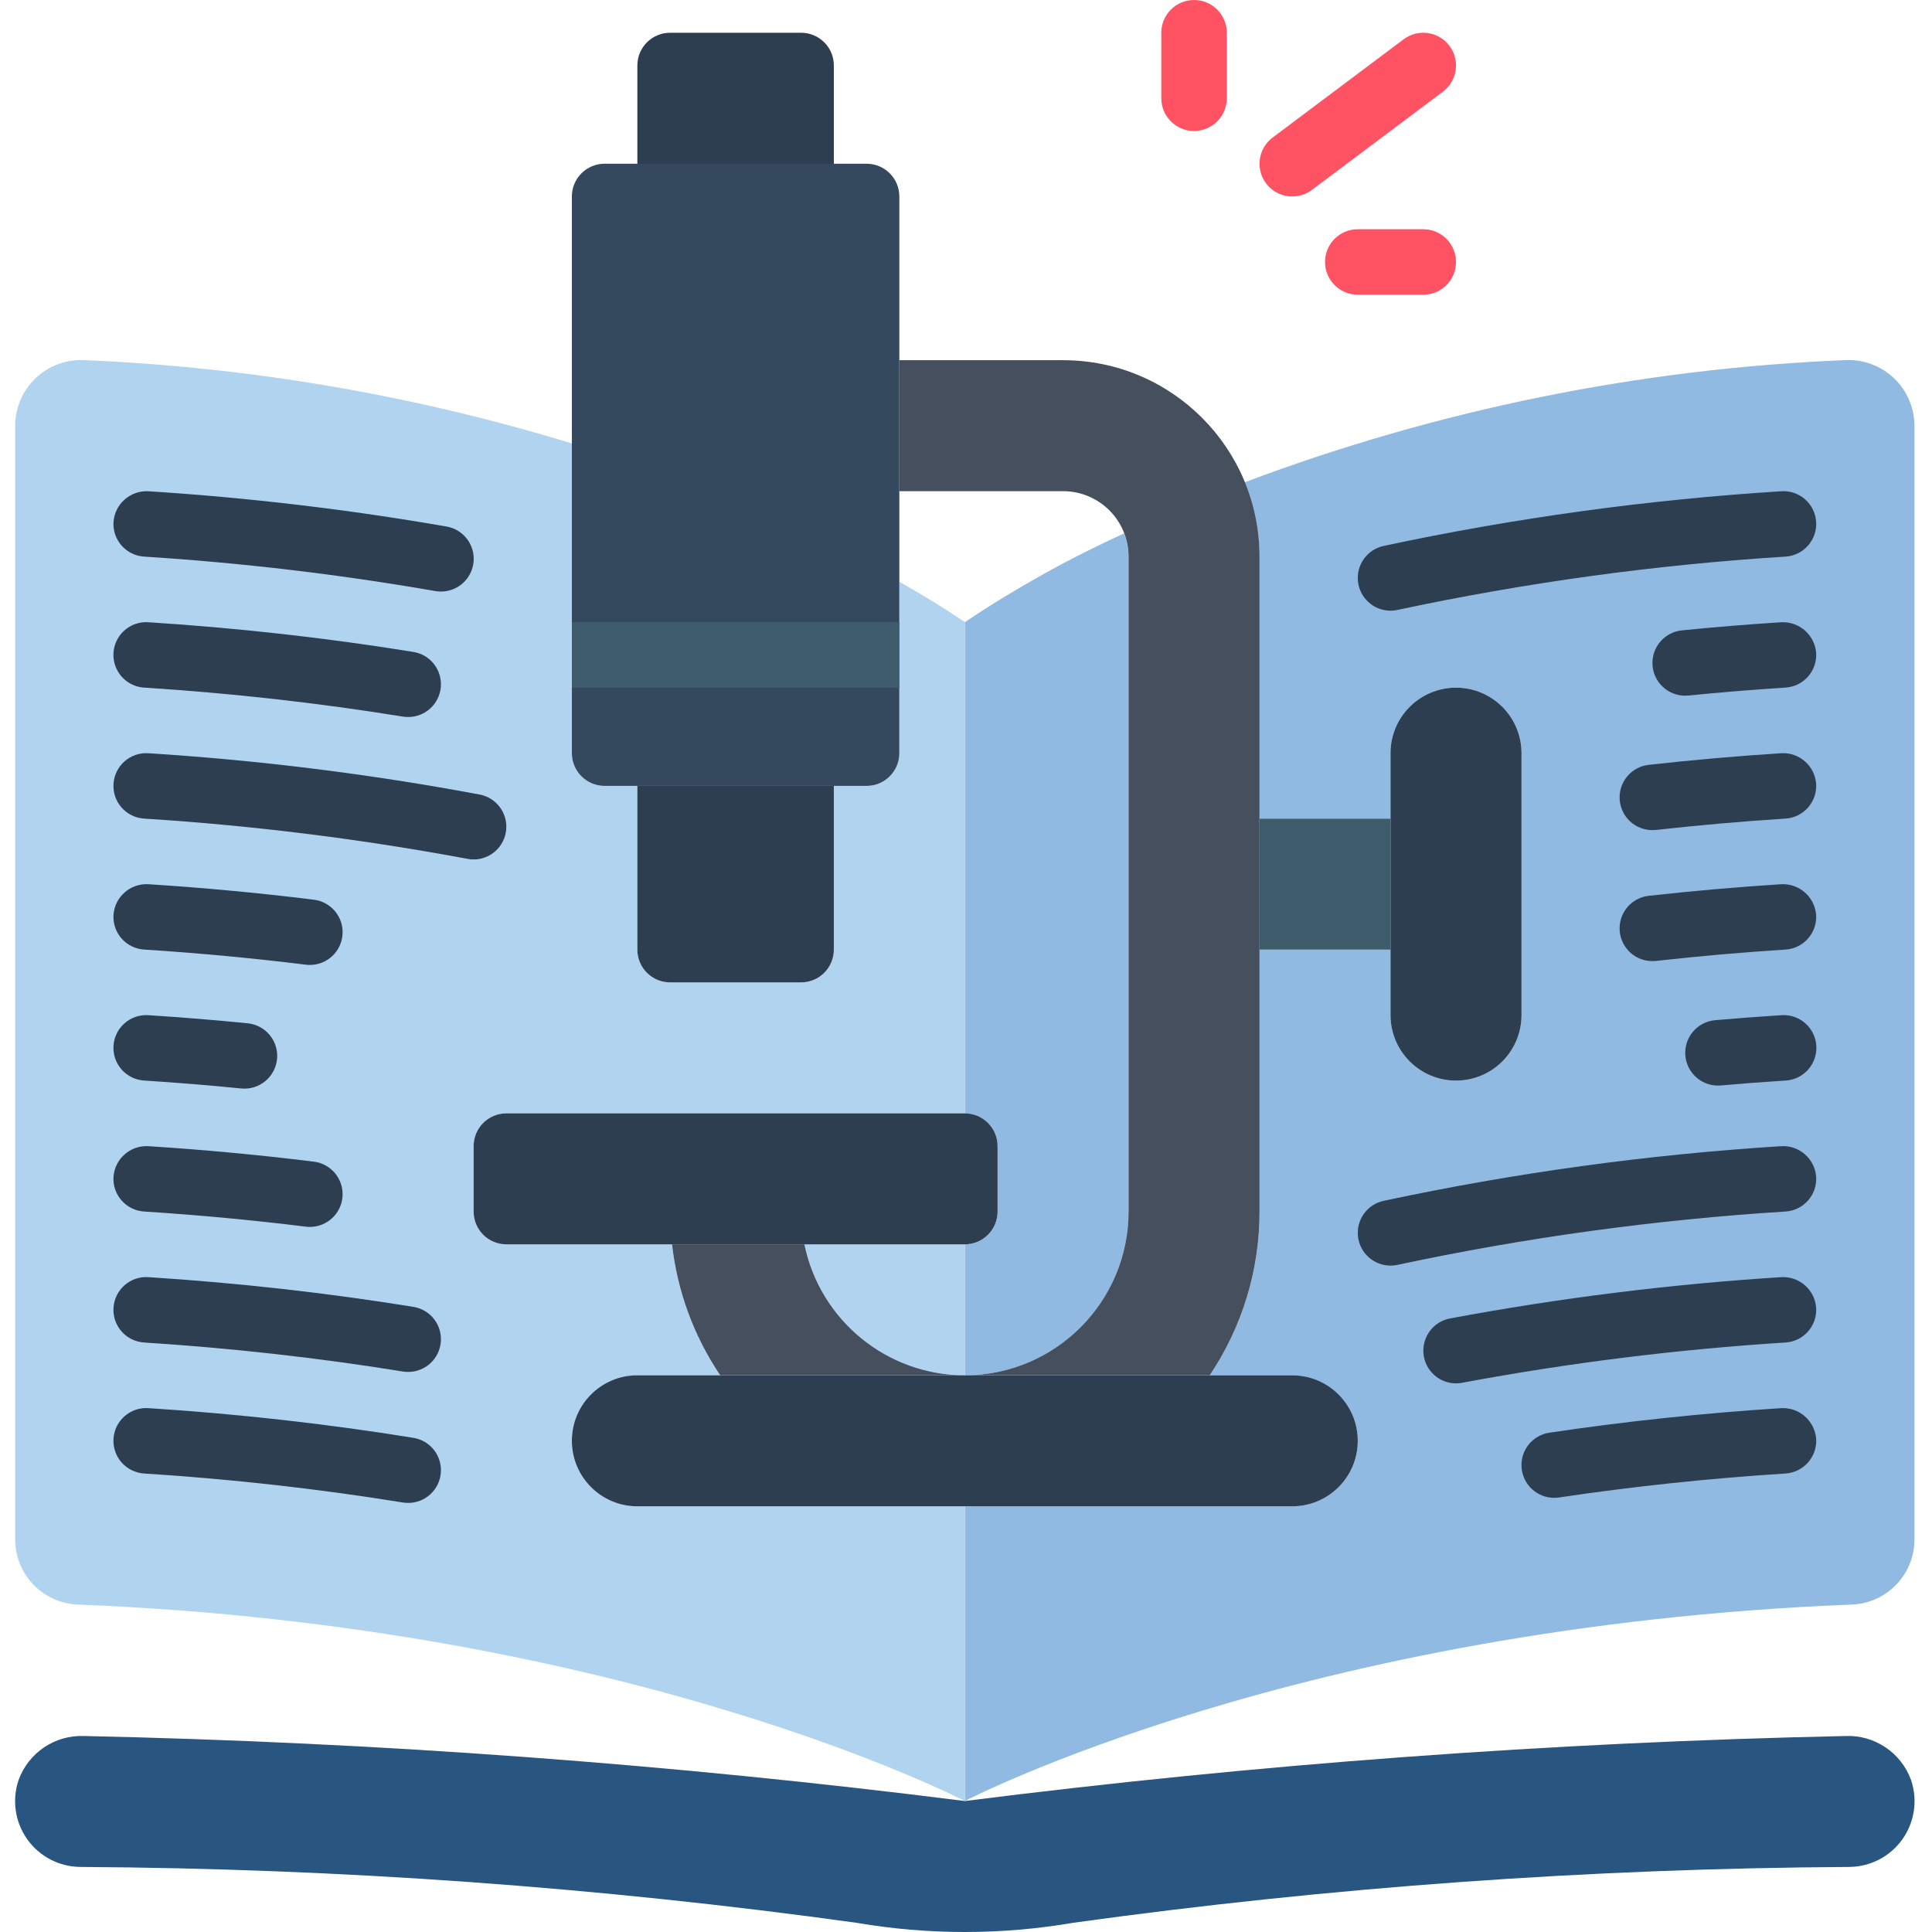 <svg height="512pt" viewBox="-4 0 512 512" width="512pt" xmlns="http://www.w3.org/2000/svg"><path d="m251.688 295.051c4.793 0 8.68 3.887 8.68 8.68v17.355c0 4.793-3.887 8.676-8.68 8.676v34.711c23.953-.027 43.363-19.438 43.391-43.387v-173.559c-.012-2.109-.414-4.199-1.18-6.164-14.688 6.68-28.805 14.543-42.211 23.52zm0 0" fill="#90bae1"/><path d="m485.066 95.434c-54.445 2.227-108.18 13.152-159.172 32.363 2.574 6.262 3.895 12.961 3.895 19.73v69.422h34.711v-17.355c0-9.586 7.773-17.355 17.355-17.355 9.586 0 17.359 7.77 17.359 17.355v69.422c0 9.586-7.773 17.355-17.359 17.355-9.582 0-17.355-7.77-17.355-17.355v-17.355h-34.711v69.426c.016 15.453-4.582 30.562-13.207 43.387h21.887c9.582 0 17.355 7.773 17.355 17.359 0 9.582-7.773 17.355-17.355 17.355h-86.781v78.102s88.77-46.309 235.172-52.07c9.246-.418 16.52-8.047 16.488-17.305v-295.102c-.02-4.762-1.98-9.309-5.434-12.59-3.449-3.281-8.094-5.012-12.848-4.789zm0 0" fill="#90bae1"/><path d="m251.688 364.473v-34.711h-42.512c4.148 20.188 21.902 34.684 42.512 34.711zm0 0" fill="#b0d3f0"/><path d="m164.906 399.188c-5.113-.004-9.965-2.258-13.262-6.164-3.301-3.906-4.711-9.066-3.855-14.109 1.727-8.551 9.328-14.633 18.051-14.441h21.031c-6.992-10.371-11.375-22.277-12.773-34.711h-43.902c-4.793 0-8.676-3.883-8.676-8.676v-17.355c0-4.793 3.883-8.68 8.676-8.68h121.492v-130.168s-6-4.285-17.355-10.707v45.418c0 4.793-3.887 8.676-8.68 8.676h-8.676v43.391c0 4.793-3.887 8.68-8.68 8.68h-34.711c-4.793 0-8.68-3.887-8.68-8.68v-43.391h-8.676c-4.793 0-8.68-3.883-8.68-8.676v-82.074c-41.973-12.82-85.41-20.242-129.262-22.086-4.754-.219-9.395 1.512-12.84 4.793-3.449 3.281-5.406 7.828-5.422 12.586v295.059c-.035 9.27 7.242 16.922 16.5 17.348 146.398 5.766 235.16 52.07 235.16 52.07v-78.102zm0 0" fill="#b0d3f0"/><g fill="#2c3e50"><path d="m104.176 398.289c-.469 0-.941-.035-1.402-.109-22.312-3.621-45.387-6.207-68.59-7.688-4.785-.309-8.414-4.434-8.105-9.219.305-4.781 4.434-8.41 9.215-8.105 23.754 1.52 47.395 4.168 70.258 7.875 4.469.719 7.633 4.75 7.273 9.258-.359 4.512-4.125 7.988-8.648 7.988zm0 0"/><path d="m104.176 363.578c-.469 0-.941-.039-1.402-.113-22.312-3.617-45.387-6.203-68.59-7.688-4.785-.305-8.414-4.43-8.105-9.215.305-4.781 4.434-8.41 9.215-8.105 23.754 1.52 47.395 4.168 70.258 7.875 4.469.719 7.633 4.746 7.273 9.258-.359 4.508-4.125 7.984-8.648 7.988zm0 0"/><path d="m78.141 325.145c-.359.004-.723-.02-1.078-.066-14.125-1.746-28.551-3.094-42.875-4.012-2.297-.145-4.441-1.199-5.961-2.926-1.523-1.727-2.297-3.988-2.148-6.285.352-4.758 4.445-8.363 9.211-8.109 14.668.934 29.441 2.312 43.906 4.109 4.543.57 7.859 4.57 7.582 9.141-.281 4.566-4.059 8.133-8.637 8.148zm0 0"/><path d="m60.781 288.5c-.289 0-.582-.016-.879-.043-8.332-.84-16.906-1.539-25.715-2.102-4.785-.305-8.414-4.43-8.109-9.211.305-4.785 4.43-8.414 9.211-8.109 9.027.578 17.809 1.297 26.352 2.152 4.605.457 8.039 4.445 7.809 9.066-.23 4.617-4.043 8.246-8.668 8.246zm0 0"/><path d="m78.141 255.719c-.359.004-.723-.02-1.078-.066-14.125-1.746-28.551-3.094-42.875-4.008-2.297-.148-4.441-1.199-5.961-2.926-1.523-1.73-2.297-3.988-2.148-6.285.352-4.762 4.445-8.363 9.211-8.109 14.668.93 29.441 2.312 43.906 4.109 4.543.57 7.859 4.57 7.582 9.137-.281 4.57-4.059 8.137-8.637 8.148zm0 0"/><path d="m121.527 227.762c-.543 0-1.082-.051-1.609-.152-28.336-5.293-56.965-8.855-85.73-10.672-4.785-.305-8.414-4.43-8.109-9.215.305-4.781 4.43-8.41 9.211-8.109 29.473 1.863 58.805 5.52 87.832 10.949 4.391.836 7.43 4.875 7.02 9.328-.414 4.453-4.141 7.863-8.613 7.875zm0 0"/><path d="m104.176 190.016c-.469.004-.941-.035-1.402-.109-22.312-3.617-45.387-6.203-68.59-7.688-3.094-.195-5.848-2.031-7.223-4.809-1.375-2.781-1.164-6.082.555-8.664 1.719-2.578 4.684-4.047 7.777-3.848 23.754 1.516 47.395 4.164 70.258 7.871 4.469.719 7.633 4.75 7.273 9.262-.359 4.508-4.125 7.984-8.648 7.984zm0 0"/><path d="m112.848 156.762c-.504 0-1.008-.043-1.504-.125-25.535-4.441-51.293-7.488-77.16-9.129-4.781-.305-8.41-4.43-8.105-9.211.371-4.754 4.457-8.348 9.215-8.109 26.496 1.684 52.883 4.805 79.043 9.348 4.441.766 7.555 4.805 7.168 9.297-.387 4.488-4.148 7.938-8.656 7.93zm0 0"/><path d="m407.879 396.941c-4.547-.004-8.316-3.512-8.652-8.043-.332-4.531 2.891-8.555 7.383-9.219 20.102-3.004 40.789-5.188 61.477-6.512 4.75-.207 8.816 3.371 9.211 8.113.148 2.297-.625 4.555-2.148 6.285-1.52 1.727-3.664 2.777-5.961 2.926-20.203 1.289-40.395 3.422-60.016 6.355-.43.059-.863.09-1.293.094zm0 0"/><path d="m381.848 366.609c-4.473-.012-8.199-3.422-8.613-7.875-.41-4.453 2.629-8.492 7.02-9.328 29.027-5.43 58.359-9.086 87.832-10.949 4.762-.246 8.855 3.355 9.211 8.109.148 2.297-.625 4.559-2.148 6.285-1.52 1.73-3.664 2.781-5.961 2.926-28.766 1.82-57.395 5.383-85.73 10.676-.527.102-1.066.156-1.609.156zm0 0"/><path d="m364.492 335.398c-4.434-.008-8.148-3.355-8.617-7.766-.465-4.406 2.465-8.461 6.801-9.395 34.73-7.426 69.961-12.27 105.406-14.492 4.762-.246 8.855 3.352 9.215 8.109.305 4.781-3.324 8.906-8.105 9.211-34.59 2.168-68.973 6.895-102.867 14.137-.602.133-1.215.195-1.832.195zm0 0"/><path d="m451.273 287.688c-4.645-.008-8.457-3.664-8.66-8.301s3.281-8.613 7.906-9.023c5.754-.508 11.609-.949 17.57-1.328 3.105-.215 6.082 1.254 7.809 3.84 1.73 2.59 1.938 5.902.551 8.688s-4.16 4.613-7.266 4.793c-5.816.363-11.531.797-17.141 1.301-.258.02-.516.031-.77.031zm0 0"/><path d="m433.91 254.703c-4.613.012-8.43-3.59-8.684-8.199-.254-4.609 3.141-8.609 7.73-9.105 11.621-1.297 23.441-2.332 35.125-3.074 4.754-.215 8.82 3.367 9.215 8.109.145 2.297-.629 4.555-2.148 6.285-1.52 1.727-3.664 2.777-5.961 2.926-11.414.727-22.953 1.734-34.297 3.008-.328.035-.652.051-.98.051zm0 0"/><path d="m433.91 219.992c-4.613.012-8.43-3.594-8.684-8.199-.254-4.609 3.141-8.609 7.73-9.105 11.621-1.297 23.441-2.332 35.125-3.078 4.766-.25 8.859 3.352 9.215 8.109.145 2.297-.629 4.559-2.148 6.285-1.52 1.73-3.664 2.781-5.961 2.93-11.414.727-22.953 1.734-34.297 3.008-.328.031-.652.051-.98.051zm0 0"/><path d="m442.594 184.363c-4.625 0-8.438-3.625-8.668-8.246-.23-4.621 3.207-8.609 7.809-9.066 8.539-.855 17.324-1.574 26.352-2.152 4.75-.211 8.82 3.371 9.211 8.109.148 2.297-.625 4.559-2.145 6.285-1.523 1.727-3.668 2.781-5.965 2.926-8.805.562-17.375 1.262-25.715 2.102-.297.027-.59.043-.879.043zm0 0"/><path d="m364.492 161.84c-4.434-.008-8.148-3.355-8.617-7.766-.465-4.41 2.465-8.461 6.801-9.395 34.73-7.426 69.961-12.27 105.406-14.492 4.781-.309 8.91 3.32 9.215 8.105.309 4.781-3.32 8.906-8.105 9.215-34.59 2.168-68.973 6.895-102.867 14.137-.602.129-1.215.195-1.832.195zm0 0"/></g><path d="m485.098 460.059c-78.051 1.684-155.957 7.434-233.41 17.23-77.453-9.797-155.359-15.547-233.41-17.23-7.703-.301-14.715 4.41-17.348 11.656-1.801 5.293-.953 11.133 2.277 15.695 3.234 4.562 8.461 7.293 14.055 7.348 68.805.398 137.508 5.34 205.66 14.793 19.039 3.266 38.492 3.266 57.531 0 68.156-9.453 136.855-14.395 205.66-14.793 5.594-.055 10.82-2.785 14.055-7.348 3.23-4.562 4.078-10.402 2.277-15.695-2.633-7.246-9.645-11.957-17.348-11.656zm0 0" fill="#285680"/><path d="m338.477 52.066c-3.738.004-7.059-2.383-8.242-5.93-1.184-3.543.035-7.445 3.027-9.688l34.711-26.035c3.832-2.875 9.273-2.098 12.148 1.734 2.875 3.836 2.098 9.273-1.734 12.148l-34.711 26.035c-1.5 1.125-3.324 1.734-5.199 1.734zm0 0" fill="#ff5364"/><path d="m373.18 78.102h-17.355c-4.793 0-8.68-3.887-8.68-8.68 0-4.789 3.887-8.676 8.68-8.676h17.355c4.793 0 8.676 3.887 8.676 8.676 0 4.793-3.883 8.68-8.676 8.68zm0 0" fill="#ff5364"/><path d="m312.434 34.711c-4.793 0-8.68-3.883-8.68-8.676v-17.355c0-4.793 3.887-8.68 8.68-8.68 4.793 0 8.676 3.887 8.676 8.68v17.355c0 4.793-3.883 8.676-8.676 8.676zm0 0" fill="#ff5364"/><path d="m130.195 295.051h121.492c4.793 0 8.68 3.887 8.68 8.68v17.355c0 4.793-3.887 8.676-8.68 8.676h-121.492c-4.793 0-8.676-3.883-8.676-8.676v-17.355c0-4.793 3.883-8.68 8.676-8.68zm0 0" fill="#2c3e50"/><path d="m173.586 8.68h34.711c4.793 0 8.68 3.883 8.68 8.676v43.391h-52.07v-43.391c0-4.793 3.887-8.676 8.68-8.676zm0 0" fill="#2c3e50"/><path d="m156.23 43.391h69.422c4.793 0 8.68 3.883 8.68 8.676v147.527c0 4.793-3.887 8.676-8.68 8.676h-69.422c-4.793 0-8.68-3.883-8.68-8.676v-147.527c0-4.793 3.887-8.676 8.68-8.676zm0 0" fill="#35495e"/><path d="m164.906 208.27h52.07v43.391c0 4.793-3.887 8.68-8.68 8.68h-34.711c-4.793 0-8.68-3.887-8.68-8.68zm0 0" fill="#2c3e50"/><path d="m147.551 164.883h86.781v17.355h-86.781zm0 0" fill="#3f5c6c"/><path d="m164.906 364.473h173.562c9.582 0 17.355 7.773 17.355 17.359 0 9.582-7.773 17.355-17.355 17.355h-173.562c-9.582 0-17.355-7.773-17.355-17.355 0-9.586 7.773-17.359 17.355-17.359zm0 0" fill="#2c3e50"/><path d="m251.688 364.473c-20.609-.027-38.363-14.523-42.512-34.711h-35.078c1.398 12.434 5.781 24.34 12.773 34.711zm0 0" fill="#464f5d"/><path d="m277.723 95.457h-43.391v34.711h43.391c9.586 0 17.355 7.773 17.355 17.359v173.559c-.027 23.949-19.438 43.359-43.391 43.387h64.895c8.625-12.824 13.223-27.934 13.207-43.387v-173.559c0-28.758-23.312-52.07-52.066-52.07zm0 0" fill="#464f5d"/><path d="m329.789 216.949h34.711v34.711h-34.711zm0 0" fill="#3f5c6c"/><path d="m381.855 182.238c9.586 0 17.359 7.77 17.359 17.355v69.422c0 9.586-7.773 17.355-17.359 17.355-9.582 0-17.355-7.77-17.355-17.355v-69.422c0-9.586 7.773-17.355 17.355-17.355zm0 0" fill="#2c3e50"/></svg>